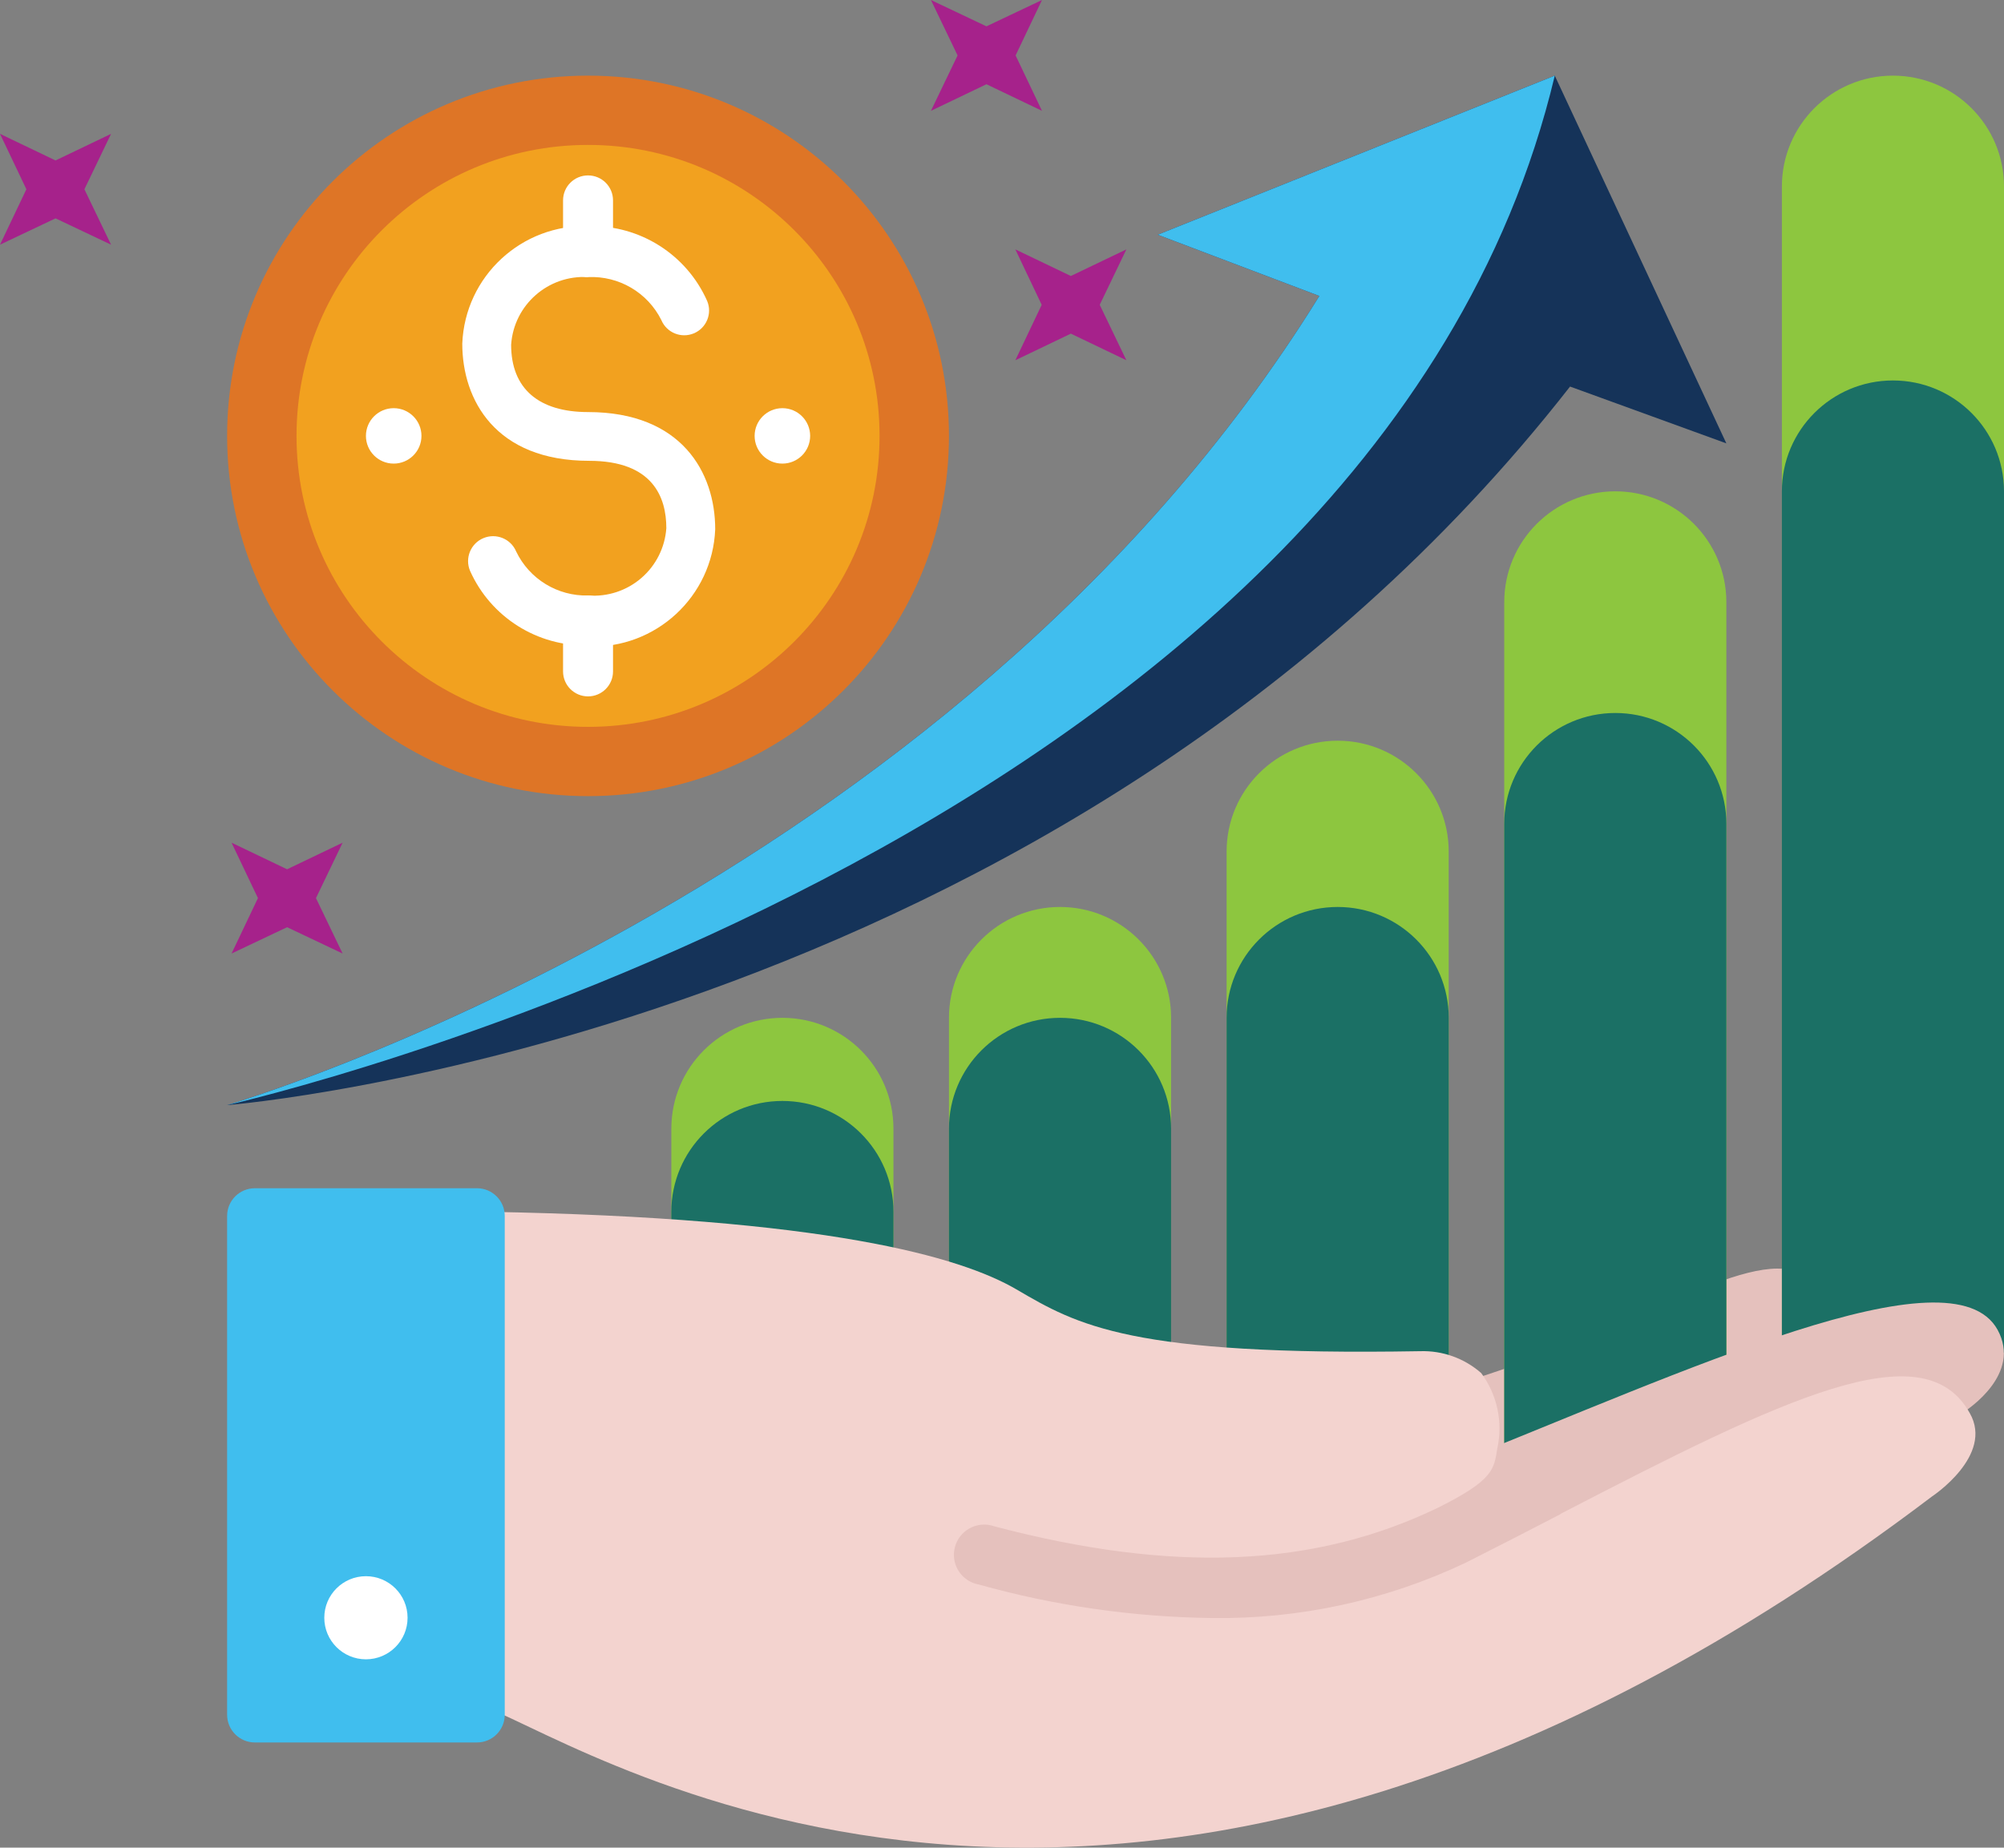 <?xml version="1.0" encoding="UTF-8"?>
<svg width="90px" height="83px" viewBox="0 0 90 83" version="1.1" xmlns="http://www.w3.org/2000/svg" xmlns:xlink="http://www.w3.org/1999/xlink">
    <rect x="0" y="0" width="90" height="83" fill="#808080" stroke="none"/>
    <title>icon-net-rate</title>
    <g id="Design---2020" stroke="none" stroke-width="1" fill="none" fill-rule="evenodd">
        <g id="Review" transform="translate(-610, -1148)" fill-rule="nonzero">
            <g id="icon-net-rate" transform="translate(610, 1148)">
                <path d="M83.279,61.905 L75.062,65.727 L61.658,71.876 L37.157,70.632 L40.711,64.258 L62.107,63.013 C70.549,61.27 76.671,57.001 79.813,56.988 C82.706,56.988 83.865,59.478 83.279,61.868" id="Path" fill="#E5C1BD"></path>
                <path d="M77.531,19.917 L69.825,3.398 L51.995,10.544 L59.252,13.295 C42.618,40.158 10.2,49.644 10.2,49.644 C10.2,49.644 47.606,46.693 70.511,17.365 L77.531,19.917 Z" id="Path" fill="#153359"></path>
                <path d="M69.825,3.398 L51.995,10.544 L59.252,13.295 C42.618,40.158 10.2,49.644 10.2,49.644 C10.2,49.644 61.571,38.092 69.825,3.398" id="Path" fill="#40BEEE"></path>
                <path d="M85.012,3.398 L85.012,3.398 C82.258,3.398 80.025,5.628 80.025,8.378 L80.025,60.772 L90,60.772 L90,8.378 C90,5.628 87.767,3.398 85.012,3.398" id="Path" fill="#8DC63F"></path>
                <path d="M85.012,17.091 L85.012,17.091 C82.258,17.091 80.025,19.321 80.025,22.071 L80.025,60.772 L90,60.772 L90,22.071 C90,19.321 87.767,17.091 85.012,17.091" id="Path" fill="#1B7065"></path>
                <path d="M72.544,22.071 L72.544,22.071 C69.789,22.071 67.556,24.3 67.556,27.05 L67.556,65.64 C67.556,68.39 69.789,70.619 72.544,70.619 L72.544,70.619 C75.298,70.619 77.531,68.39 77.531,65.64 L77.531,27.05 C77.531,24.3 75.298,22.071 72.544,22.071" id="Path" fill="#8DC63F"></path>
                <path d="M72.544,32.029 L72.544,32.029 C69.789,32.029 67.556,34.259 67.556,37.009 L67.556,65.64 C67.556,68.39 69.789,70.619 72.544,70.619 L72.544,70.619 C75.298,70.619 77.531,68.39 77.531,65.64 L77.531,37.009 C77.531,34.259 75.298,32.029 72.544,32.029" id="Path" fill="#1B7065"></path>
                <path d="M60.075,33.274 L60.075,33.274 C57.32,33.274 55.087,35.504 55.087,38.254 L55.087,68.129 C55.087,70.879 57.32,73.109 60.075,73.109 C62.829,73.109 65.062,70.879 65.062,68.129 L65.062,38.254 C65.062,35.504 62.829,33.274 60.075,33.274" id="Path" fill="#8DC63F"></path>
                <path d="M60.075,40.743 L60.075,40.743 C57.32,40.743 55.087,42.973 55.087,45.723 L55.087,68.129 C55.087,70.879 57.32,73.109 60.075,73.109 C62.829,73.109 65.062,70.879 65.062,68.129 L65.062,45.723 C65.062,42.973 62.829,40.743 60.075,40.743" id="Path" fill="#1B7065"></path>
                <path d="M47.606,40.743 L47.606,40.743 C44.851,40.743 42.618,42.973 42.618,45.723 L42.618,68.129 C42.618,70.879 44.851,73.109 47.606,73.109 L47.606,73.109 C50.361,73.109 52.594,70.879 52.594,68.129 L52.594,45.723 C52.594,42.973 50.361,40.743 47.606,40.743" id="Path" fill="#8DC63F"></path>
                <path d="M47.606,45.723 L47.606,45.723 C44.851,45.723 42.618,47.952 42.618,50.702 L42.618,68.129 C42.618,70.879 44.851,73.109 47.606,73.109 L47.606,73.109 C50.361,73.109 52.594,70.879 52.594,68.129 L52.594,50.702 C52.594,47.952 50.361,45.723 47.606,45.723" id="Path" fill="#1B7065"></path>
                <path d="M35.137,45.723 L35.137,45.723 C32.383,45.723 30.15,47.952 30.15,50.702 L30.15,68.129 C30.15,70.879 32.383,73.109 35.137,73.109 L35.137,73.109 C37.892,73.109 40.125,70.879 40.125,68.129 L40.125,50.702 C40.125,47.952 37.892,45.723 35.137,45.723" id="Path" fill="#8DC63F"></path>
                <path d="M35.137,49.457 L35.137,49.457 C32.383,49.457 30.15,51.686 30.15,54.436 L30.15,68.129 C30.15,70.879 32.383,73.109 35.137,73.109 L35.137,73.109 C37.892,73.109 40.125,70.879 40.125,68.129 L40.125,54.436 C40.125,51.686 37.892,49.457 35.137,49.457" id="Path" fill="#1B7065"></path>
                <path d="M10.2,19.581 C10.2,10.644 17.457,3.398 26.409,3.398 C35.361,3.398 42.618,10.644 42.618,19.581 C42.618,28.519 35.361,35.764 26.409,35.764 C17.457,35.764 10.2,28.519 10.2,19.581" id="Path" fill="#DE7526"></path>
                <path d="M13.317,19.581 C13.317,12.362 19.178,6.51 26.409,6.51 C33.64,6.51 39.501,12.362 39.501,19.581 C39.501,26.8 33.64,32.652 26.409,32.652 C19.178,32.652 13.317,26.8 13.317,19.581" id="Path" fill="#F2A11F"></path>
                <path d="M26.421,28.992 C24.136,29.049 22.041,27.728 21.11,25.643 C20.869,25.073 21.137,24.415 21.708,24.175 C22.28,23.934 22.939,24.201 23.18,24.772 C23.774,26.013 25.044,26.788 26.421,26.751 C27.288,26.816 28.146,26.534 28.803,25.966 C29.461,25.398 29.865,24.592 29.925,23.726 C29.925,22.345 29.327,20.701 26.459,20.701 C22.257,20.701 20.761,17.975 20.761,15.436 C20.882,12.411 23.428,10.053 26.459,10.158 C28.743,10.108 30.833,11.434 31.758,13.519 C31.996,14.086 31.728,14.738 31.16,14.975 C30.591,15.212 29.938,14.945 29.701,14.378 C29.084,13.14 27.792,12.383 26.409,12.448 C24.617,12.342 23.075,13.698 22.955,15.486 C22.955,17.465 24.202,18.511 26.409,18.511 C30.611,18.511 32.12,21.224 32.12,23.776 C31.998,26.799 29.45,29.154 26.421,29.042" id="Path" fill="#FFFFFF"></path>
                <path d="M26.409,12.448 C25.789,12.448 25.287,11.947 25.287,11.328 L25.287,9 C25.287,8.381 25.789,7.88 26.409,7.88 C27.029,7.88 27.531,8.381 27.531,9 L27.531,11.278 C27.531,11.897 27.029,12.398 26.409,12.398" id="Path" fill="#FFFFFF"></path>
                <path d="M26.409,31.283 C25.789,31.283 25.287,30.781 25.287,30.162 L25.287,27.872 C25.287,27.253 25.789,26.751 26.409,26.751 C27.029,26.751 27.531,27.253 27.531,27.872 L27.531,30.162 C27.531,30.781 27.029,31.283 26.409,31.283" id="Path" fill="#FFFFFF"></path>
                <path d="M36.384,19.581 C36.384,20.269 35.826,20.826 35.137,20.826 C34.449,20.826 33.89,20.269 33.89,19.581 C33.89,18.894 34.449,18.336 35.137,18.336 C35.826,18.336 36.384,18.894 36.384,19.581" id="Path" fill="#FFFFFF"></path>
                <path d="M18.928,19.581 C18.928,20.269 18.369,20.826 17.681,20.826 C16.992,20.826 16.434,20.269 16.434,19.581 C16.434,18.894 16.992,18.336 17.681,18.336 C18.369,18.336 18.928,18.894 18.928,19.581" id="Path" fill="#FFFFFF"></path>
                <path d="M65.1,65.839 C63.666,66.412 61.359,64.432 57.257,64.93 C57.257,64.93 38.379,60.997 23.117,60.723 C23.117,60.723 23.117,73.046 23.117,73.046 C27.855,74.864 52.207,91.034 88.017,63.548 L88.13,63.474 C88.404,63.299 90.798,61.719 89.713,59.739 C87.656,56.005 75.698,61.594 65.1,65.814" id="Path" fill="#E5C1BD"></path>
                <path d="M70.087,68.017 C68.716,68.727 67.294,69.461 65.835,70.196 L65.835,70.196 C62.27,71.889 58.362,72.741 54.414,72.685 C50.876,72.639 47.359,72.133 43.953,71.179 C43.45,71.087 43.042,70.721 42.897,70.232 C42.751,69.743 42.893,69.214 43.263,68.862 C43.633,68.51 44.169,68.396 44.651,68.565 C52.681,70.681 59.027,70.42 64.601,67.719 L64.601,67.719 C67.095,66.474 67.095,65.988 67.244,65.067 C67.504,63.887 67.241,62.653 66.521,61.681 C65.766,61.017 64.785,60.665 63.778,60.698 C50.761,60.922 48.392,59.528 45.648,57.922 C43.155,56.465 37.132,54.698 21.87,54.436 C21.87,54.436 21.87,76.719 21.87,76.719 C26.621,78.536 50.798,94.482 86.771,67.221 C86.771,67.221 89.551,65.391 88.466,63.486 C86.409,59.752 80.15,62.789 70.087,68.005" id="Path" fill="#F3D3CF"></path>
                <path d="M21.421,53.378 L11.446,53.378 C10.758,53.378 10.2,53.936 10.2,54.623 L10.2,77.03 C10.2,77.717 10.758,78.275 11.446,78.275 L21.421,78.275 C22.11,78.275 22.668,77.717 22.668,77.03 L22.668,54.623 C22.668,53.936 22.11,53.378 21.421,53.378" id="Path" fill="#40BEEE"></path>
                <path d="M18.304,72.673 C18.304,71.642 17.467,70.806 16.434,70.806 C15.401,70.806 14.564,71.642 14.564,72.673 C14.564,73.704 15.401,74.54 16.434,74.54 C17.467,74.54 18.304,73.704 18.304,72.673" id="Path" fill="#FFFFFF"></path>
                <polygon id="Path" fill="#A6228B" points="41.808 0 43.005 2.49 41.808 4.979 44.302 3.784 46.796 4.979 45.611 2.49 46.796 0 44.302 1.183"></polygon>
                <polygon id="Path" fill="#A6228B" points="45.599 11.203 46.783 13.693 45.599 16.183 48.092 14.988 50.586 16.183 49.389 13.693 50.586 11.203 48.092 12.398"></polygon>
                <polygon id="Path" fill="#A6228B" points="10.399 37.855 11.584 40.345 10.399 42.835 12.893 41.652 15.387 42.835 14.19 40.345 15.387 37.855 12.893 39.05"></polygon>
                <polygon id="Path" fill="#A6228B" points="0 6.013 1.185 8.502 0 10.992 2.494 9.809 4.988 10.992 3.791 8.502 4.988 6.013 2.494 7.208"></polygon>
            </g>
        </g>
    </g>
</svg>